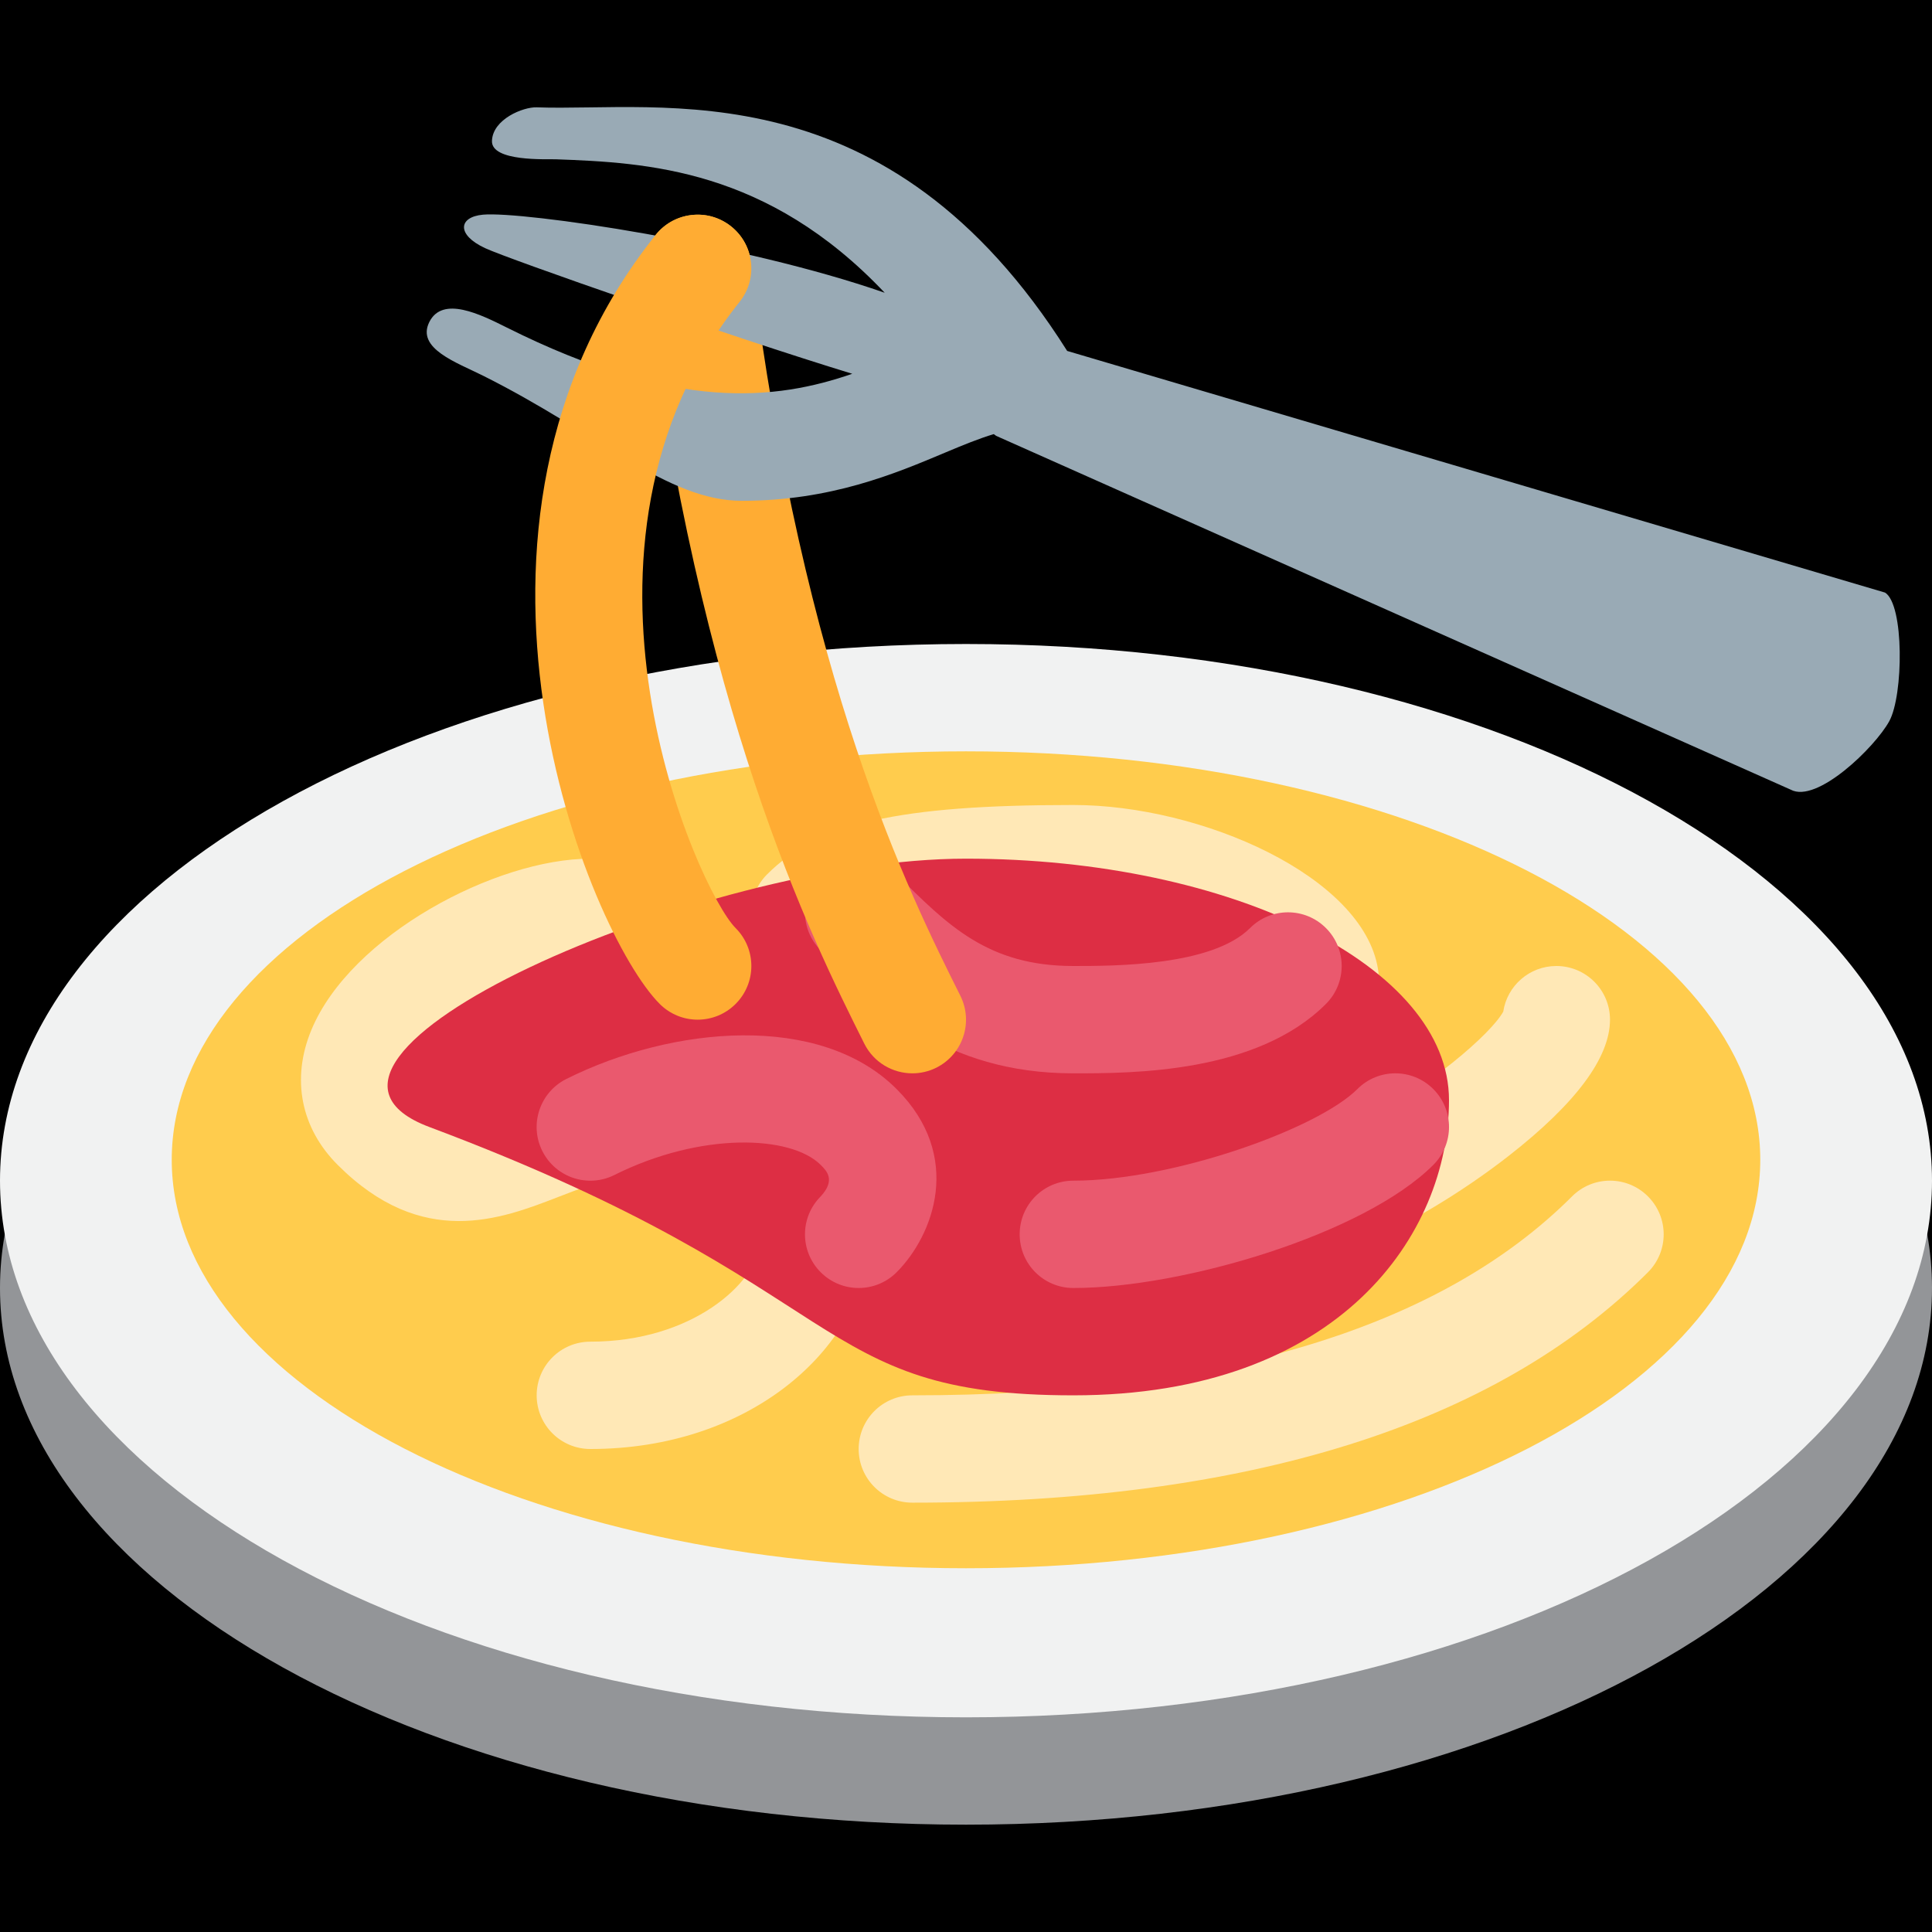 <?xml version="1.0" encoding="UTF-8" standalone="no"?><svg xmlns:dc="http://purl.org/dc/elements/1.1/" xmlns:cc="http://creativecommons.org/ns#" xmlns:rdf="http://www.w3.org/1999/02/22-rdf-syntax-ns#" xmlns:svg="http://www.w3.org/2000/svg" xmlns="http://www.w3.org/2000/svg" viewBox="0 0 45 45" style="enable-background:new 0 0 45 45;" xml:space="preserve" version="1.1" id="svg2"><rect width="100%" height="100%" fill="black"/><defs id="defs6"><clipPath id="clipPath16" clipPathUnits="userSpaceOnUse"><path id="path18" d="M 0,36 36,36 36,0 0,0 0,36 Z"/></clipPath></defs><g transform="matrix(1.25,0,0,-1.25,0,45)" id="g10"><g id="g12"><g clip-path="url(#clipPath16)" id="g14"><g transform="translate(36,12)" id="g20"><path id="path22" style="fill:#939598;fill-opacity:1;fill-rule:nonzero;stroke:none" d="m 0,0 c 0,-5.523 -8.059,-10 -18,-10 -9.941,0 -18,4.477 -18,10 0,5.523 8.059,10 18,10 C -8.059,10 0,5.523 0,0"/></g><g transform="translate(36,14)" id="g24"><path id="path26" style="fill:#f1f2f2;fill-opacity:1;fill-rule:nonzero;stroke:none" d="m 0,0 c 0,-5.523 -8.059,-10 -18,-10 -9.941,0 -18,4.477 -18,10 0,5.523 8.059,10 18,10 C -8.059,10 0,5.523 0,0"/></g><g transform="translate(32.8,14.389)" id="g28"><path id="path30" style="fill:#ffcc4d;fill-opacity:1;fill-rule:nonzero;stroke:none" d="m 0,0 c 0,-4.202 -6.626,-7.611 -14.8,-7.611 -8.174,0 -14.8,3.409 -14.8,7.611 0,4.203 6.626,7.611 14.8,7.611 C -6.626,7.611 0,4.203 0,0"/></g><g transform="translate(11,9)" id="g32"><path id="path34" style="fill:#ffe8b6;fill-opacity:1;fill-rule:nonzero;stroke:none" d="M 0,0 C -0.552,0 -1,0.447 -1,1 -1,1.553 -0.552,2 0,2 1.898,2 3.082,3.085 3.174,3.835 3.265,4.571 2.214,4.916 1.757,5.03 0.851,5.255 0.177,4.997 -0.601,4.695 -1.669,4.281 -3.132,3.717 -4.707,5.293 -5.396,5.981 -5.575,6.898 -5.199,7.806 -4.466,9.575 -1.755,11 0,11 0.552,11 1,10.552 1,10 1,9.448 0.552,9 0,9 -1.115,9 -2.995,7.901 -3.351,7.04 -3.425,6.862 -3.396,6.81 -3.293,6.707 -2.664,6.079 -2.365,6.159 -1.322,6.561 -0.46,6.895 0.72,7.351 2.242,6.97 4.626,6.374 5.312,4.834 5.159,3.591 4.942,1.826 2.953,0 0,0"/></g><g transform="translate(17,8)" id="g36"><path id="path38" style="fill:#ffe8b6;fill-opacity:1;fill-rule:nonzero;stroke:none" d="m 0,0 c -0.552,0 -1,0.447 -1,1 0,0.553 0.448,1 1,1 5.697,0 9.833,1.247 12.293,3.707 0.391,0.391 1.023,0.391 1.414,0 0.391,-0.391 0.391,-1.023 0,-1.414 C 10.858,1.444 6.247,0 0,0"/></g><g transform="translate(21.349,11.84)" id="g40"><path id="path42" style="fill:#ffe8b6;fill-opacity:1;fill-rule:nonzero;stroke:none" d="m 0,0 c -0.537,0 -1.069,0.06 -1.591,0.191 -0.543,0.134 -2.194,0.547 -2.245,1.882 -0.038,1 0.661,2.172 5.938,3.957 -0.576,0.471 -1.958,1.13 -3.451,1.13 -2.513,0 -3.797,-0.211 -4.293,-0.707 -0.39,-0.391 -1.023,-0.391 -1.414,0 -0.39,0.391 -0.39,1.024 0,1.414 0.955,0.955 2.448,1.293 5.707,1.293 2.396,0 5.397,-1.333 5.676,-3.053 C 4.435,5.445 4.134,4.601 2.968,4.212 0.385,3.351 -0.953,2.663 -1.533,2.255 -1.421,2.216 -1.28,2.174 -1.106,2.13 2.125,1.326 6.216,4.496 6.662,5.31 6.734,5.791 7.15,6.16 7.651,6.16 c 0.553,0 1,-0.448 1,-1 C 8.651,4.454 8.017,3.601 6.765,2.623 5.021,1.262 2.476,0.001 0,0"/></g><g transform="translate(27,15.5)" id="g44"><path id="path46" style="fill:#dd2e44;fill-opacity:1;fill-rule:nonzero;stroke:none" d="m 0,0 c 0,-2.485 -2.029,-5.5 -7,-5.5 -4.971,0 -4,2 -12,5 -3.376,1.266 5.029,5 10,5 4.971,0 9,-2.015 9,-4.5"/></g><g transform="translate(16,12)" id="g48"><path id="path50" style="fill:#ea596e;fill-opacity:1;fill-rule:nonzero;stroke:none" d="m 0,0 c -0.256,0 -0.512,0.098 -0.707,0.293 -0.391,0.391 -0.391,1.023 0,1.414 0.281,0.305 0.112,0.474 0,0.586 C -1.265,2.851 -2.945,2.909 -4.553,2.105 -5.048,1.858 -5.648,2.059 -5.895,2.553 -6.142,3.047 -5.941,3.648 -5.447,3.895 -3.47,4.883 -0.722,5.137 0.707,3.707 1.96,2.455 1.393,0.98 0.707,0.293 0.512,0.098 0.256,0 0,0"/></g><g transform="translate(20,16)" id="g52"><path id="path54" style="fill:#ea596e;fill-opacity:1;fill-rule:nonzero;stroke:none" d="m 0,0 c -2.414,0 -3.686,1.271 -4.707,2.293 -0.391,0.391 -0.391,1.023 0,1.414 0.391,0.391 1.023,0.391 1.414,0 C -2.339,2.753 -1.586,2 0,2 c 0.773,0 2.586,0 3.293,0.707 0.391,0.391 1.023,0.391 1.414,0 0.391,-0.391 0.391,-1.023 0,-1.414 C 3.414,0 1.108,0 0,0"/></g><g transform="translate(20,12)" id="g56"><path id="path58" style="fill:#ea596e;fill-opacity:1;fill-rule:nonzero;stroke:none" d="m 0,0 c -0.553,0 -1,0.447 -1,1 0,0.553 0.447,1 1,1 1.847,0 4.548,0.962 5.293,1.707 0.391,0.391 1.023,0.391 1.414,0 0.391,-0.391 0.391,-1.023 0,-1.414 C 5.416,1.002 2.041,0 0,0"/></g><g transform="translate(17.001,16)" id="g60"><path id="path62" style="fill:#ffac33;fill-opacity:1;fill-rule:nonzero;stroke:none" d="m 0,0 c -0.367,0 -0.72,0.202 -0.896,0.553 -0.998,1.997 -3.076,6.153 -4.097,14.323 -0.069,0.548 0.32,1.048 0.868,1.116 0.544,0.07 1.048,-0.32 1.116,-0.868 C -2.03,7.294 -0.056,3.345 0.893,1.447 1.141,0.953 0.94,0.353 0.446,0.105 0.303,0.034 0.15,0 0,0"/></g><g transform="translate(35.125,24.958)" id="g64"><path id="path66" style="fill:#99aab5;fill-opacity:1;fill-rule:nonzero;stroke:none" d="m 0,0 -15.24,4.503 c -3.351,5.309 -7.566,4.455 -9.885,4.539 -0.25,0.009 -0.819,-0.22 -0.833,-0.625 -0.015,-0.392 1.025,-0.337 1.186,-0.343 1.705,-0.062 3.945,-0.176 6.132,-2.487 -2.658,0.927 -6.741,1.522 -7.485,1.455 -0.458,-0.042 -0.5,-0.375 0.042,-0.625 0.444,-0.206 4.572,-1.647 6.839,-2.34 -1.419,-0.49 -3.285,-0.715 -6.434,0.86 -0.496,0.248 -1.2,0.599 -1.447,0.105 -0.247,-0.494 0.506,-0.753 1,-1 2.16,-1.08 3.43,-2.332 4.823,-2.332 1.657,0 2.854,0.505 3.792,0.9 0.333,0.14 0.634,0.263 0.903,0.343 0.016,-0.01 0.028,-0.024 0.045,-0.033 l 14.804,-6.592 c 0.486,-0.265 1.572,0.791 1.837,1.276 C 0.344,-1.912 0.359,-0.223 0,0"/></g><g transform="translate(13,17)" id="g68"><path id="path70" style="fill:#ffac33;fill-opacity:1;fill-rule:nonzero;stroke:none" d="m 0,0 c -0.256,0 -0.512,0.098 -0.707,0.293 -1.315,1.315 -4.446,8.867 -0.074,14.332 0.345,0.431 0.976,0.5 1.405,0.156 C 1.056,14.436 1.126,13.807 0.781,13.375 -2.868,8.814 0.002,2.412 0.707,1.707 1.098,1.316 1.098,0.684 0.707,0.293 0.512,0.098 0.256,0 0,0"/></g></g></g></g></svg>
